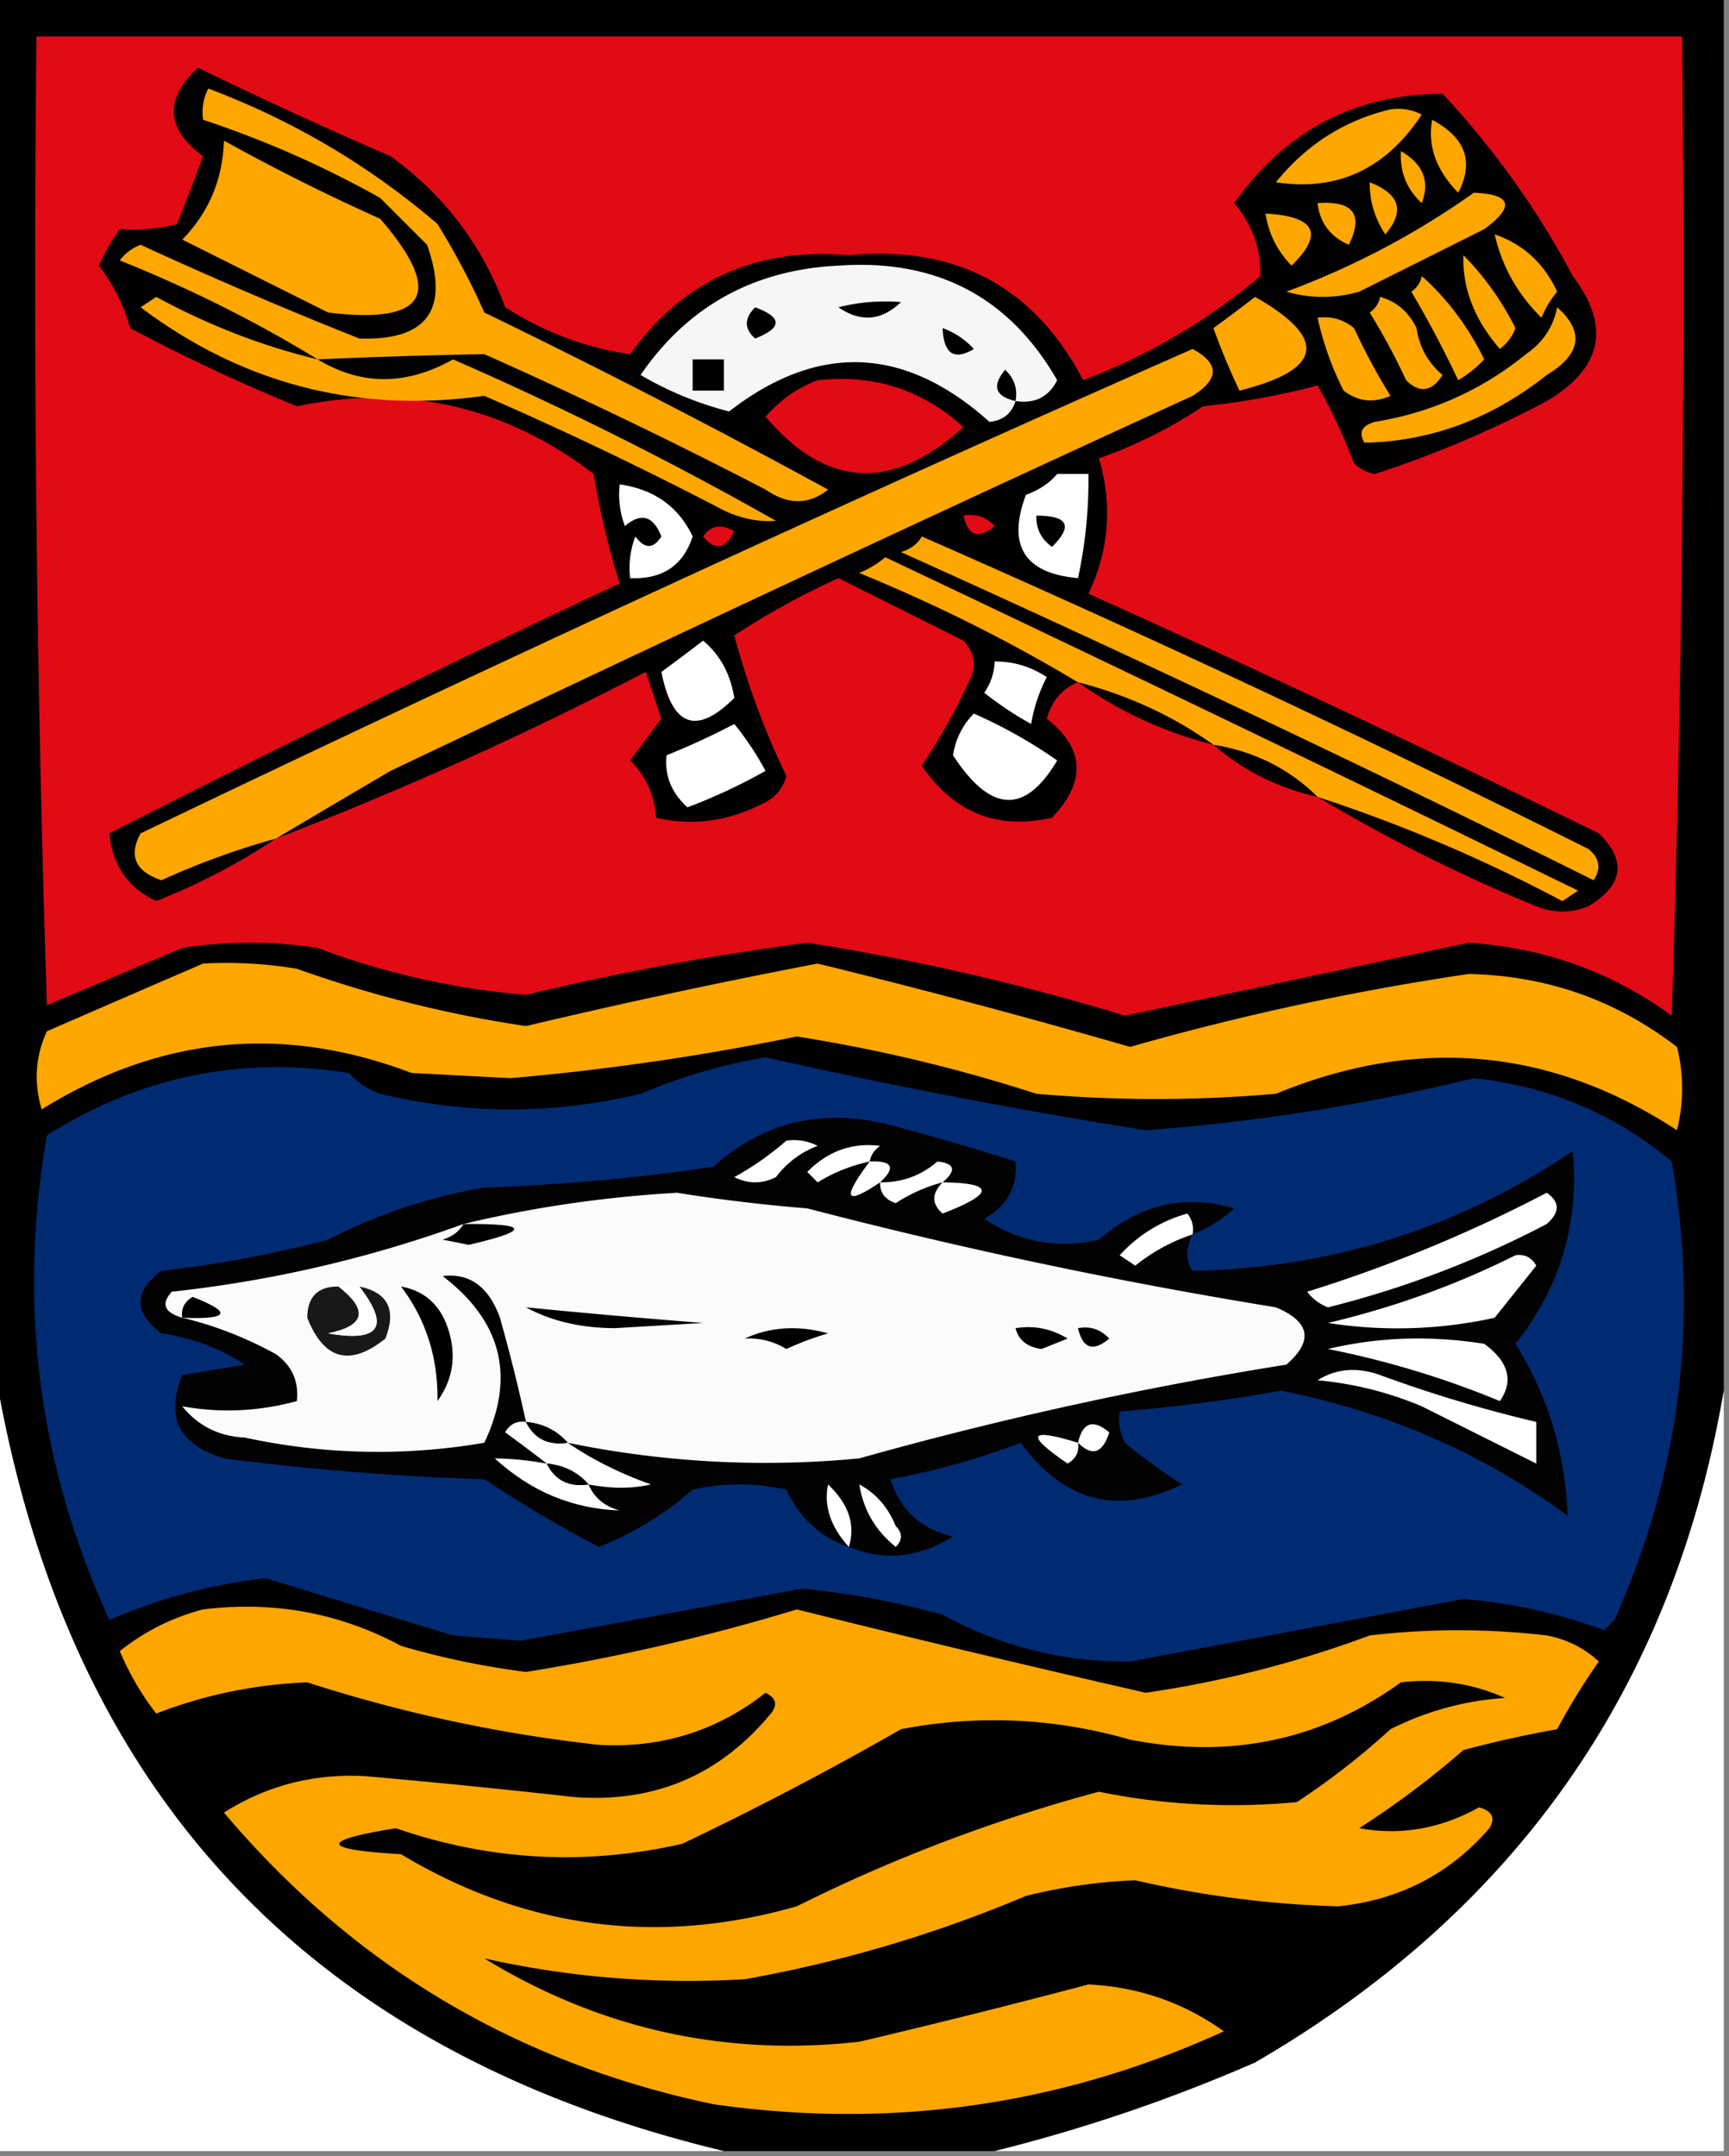 <svg xmlns="http://www.w3.org/2000/svg" width="166" height="207" style="shape-rendering:geometricPrecision;text-rendering:geometricPrecision;image-rendering:optimizeQuality;fill-rule:evenodd;clip-rule:evenodd"><rect width="100%" height="100%" fill="#808080" stroke="none"/><path style="opacity:1" d="M-.5-.5h166v134c-4.843 28.381-19.843 49.881-45 64.5a157.946 157.946 0 0 1-25 8.5h-26c-39.907-9.572-63.24-34.572-70-75V-.5z"/><path style="opacity:1" fill="#e10a15" d="M3.5 3.5h158c.333 31.34 0 62.674-1 94-5.768-4.202-12.268-6.535-19.5-7a91862.932 91862.932 0 0 1-33 7 222 222 0 0 0-30.5-7 260.806 260.806 0 0 0-27 5 73.677 73.677 0 0 1-20-4.5 42.498 42.498 0 0 0-13 0l-13 5.5c-1-30.993-1.333-61.993-1-93z"/><path style="opacity:1" d="M126.5 76.5a147.29 147.29 0 0 1 23.5 10l1.5-1a6162.258 6162.258 0 0 0-66.5-32 9.468 9.468 0 0 1-2.5 1.5c7.402 3.034 14.402 6.534 21 10.5-1.526.605-2.526 1.771-3 3.5 3.641 2.845 3.808 6.012.5 9.5-5.26 1.189-9.427-.478-12.5-5 1.7-2.539 3.2-5.205 4.5-8 .78-1.444.614-2.777-.5-4l-12-6a73.18 73.18 0 0 0-10 5.5 75.804 75.804 0 0 0 5 13.5c-.318 1.147-.984 1.98-2 2.5-3.438 1.835-6.938 2.335-10.5 1.5-.163-2.176-.996-4.01-2.5-5.5.994-1.329 1.994-2.662 3-4L62 64.5a347.23 347.23 0 0 1-35.5 16c-3.52 2.346-7.353 4.346-11.5 6-2.708-1.266-4.208-3.433-4.5-6.5a1660.406 1660.406 0 0 1 49-24A73.588 73.588 0 0 1 57 45.5c-8.51-6.505-18.01-8.672-28.5-6.5a175.436 175.436 0 0 1-16-7.5 17.542 17.542 0 0 0-3-6 18.088 18.088 0 0 1 2-3.5c1.945.128 3.778-.038 5.5-.5.867-2.184 1.7-4.351 2.5-6.5-3.574-2.643-3.741-5.477-.5-8.5A459.06 459.06 0 0 0 37.5 15c5.144 3.717 8.811 8.55 11 14.5 3.782 2.404 7.782 3.904 12 4.5 5.09-7.097 12.09-10.264 21-9.5 10.283-.978 17.783 3.022 22.5 12 6.326-2.42 11.992-5.753 17-10 .082-2.584-.751-4.917-2.5-7 4.908-6.953 11.575-10.453 20-10.5A82.153 82.153 0 0 1 151 26.5c3.67 4.845 2.837 8.845-2.5 12a101.56 101.56 0 0 1-16.5 7 3.942 3.942 0 0 1-2-1 53.175 53.175 0 0 0-3.5-7.5c-3.463.93-7.13 1.596-11 2a44.357 44.357 0 0 1-10 5c1.323 4.426.99 8.76-1 13a1636.003 1636.003 0 0 1 49 23c2.692 2.632 2.359 4.966-1 7-1.667.667-3.333.667-5 0a154.268 154.268 0 0 1-21-10.5z"/><path style="opacity:1" fill="#fea700" d="M30.5 34.5c-5.962-3.648-12.296-6.815-19-9.5a4.452 4.452 0 0 1 2-1.5 431.515 431.515 0 0 0 21 9c6.529.209 8.695-2.791 6.5-9L36.5 19a97.008 97.008 0 0 0-17-7.5 4.932 4.932 0 0 1 .5-3c8.125 3.06 15.459 7.393 22 13a71.423 71.423 0 0 1 4.5 8.5 766.843 766.843 0 0 1 33 17c-1.837 1.48-3.837 1.48-6 0a503.371 503.371 0 0 0-27-13c-5.309.096-10.642.262-16 .5zM133.5 10.5a4.932 4.932 0 0 1 3 .5c-3.436 5.223-8.103 7.39-14 6.5 2.927-3.623 6.594-5.956 11-7zM137.5 11.5c3.215 1.718 4.048 4.051 2.5 7-2.116-2.161-2.949-4.495-2.5-7z"/><path style="opacity:1" fill="#fea700" d="M21.5 13.5a196.3 196.3 0 0 0 15 7.5c6.192 7.158 4.525 10.158-5 9l-14-7c2.55-2.608 3.884-5.774 4-9.5zM134.5 14.5c2.141 1.255 2.807 2.922 2 5-1.45-1.35-2.117-3.017-2-5zM131.5 17.5c2.907 1.114 3.407 2.78 1.5 5-1.009-1.525-1.509-3.192-1.5-5zM141.5 18.5c3.635.156 3.968 1.322 1 3.5l-12 6a12.5 12.5 0 0 1-7 0c6.473-2.402 12.473-5.568 18-9.5zM126.5 19.5c3.432-.252 4.432 1.081 3 4-1.788-.783-2.788-2.116-3-4zM121.5 20.5c4.809.27 5.642 1.937 2.5 5-1.372-1.41-2.205-3.077-2.5-5zM143.5 22.5c2.741.94 4.741 2.773 6 5.5a9.457 9.457 0 0 0-1.5 2.5c-2.284-2.236-3.784-4.902-4.5-8zM140.5 24.5c1.997 2.013 3.664 4.346 5 7a4.458 4.458 0 0 1-1.5 2c-2.434-2.809-3.6-5.809-3.5-9z"/><path style="opacity:1" fill="#f6f6f6" d="M97.5 38.5c-.366 1.195-1.199 1.861-2.5 2-8.126-7.293-16.46-7.626-25-1a33.102 33.102 0 0 1-8.5-3.5c4.536-6.605 10.87-10.105 19-10.5 9.406-.66 16.406 3.007 21 11-.82 1.611-2.154 2.278-4 2z"/><path style="opacity:1" fill="#fea700" d="M136.5 26.5c2.445 2.172 4.445 4.838 6 8a11.371 11.371 0 0 1-2.5 2 103.333 103.333 0 0 0-4.5-8.5c.556-.383.889-.883 1-1.5zM30.5 34.5c4.164 2.522 8.497 2.522 13 0a335.977 335.977 0 0 1 31 15.5c-1.669.122-3.335-.212-5-1a363.092 363.092 0 0 0-23-11c-12.207 1.699-23.207-1.135-33-8.5l1.5-1c4.979 2.711 10.145 4.711 15.5 6z"/><path style="opacity:1" d="M80.5 29.5a18.141 18.141 0 0 1 6-.5c-1.865 1.8-3.865 1.966-6 .5z"/><path style="opacity:1" fill="#fea700" d="M120.5 28.5c7.023 3.997 6.523 6.997-1.5 9a66.737 66.737 0 0 1-2.5-6c1.401-1.02 2.735-2.02 4-3zM132.5 28.5c1.574.437 2.741 1.437 3.5 3 .273 1.829 1.107 3.329 2.5 4.5-1.036 1.617-2.203 1.784-3.5.5a60.603 60.603 0 0 0-3.5-6.5c.556-.383.889-.883 1-1.5z"/><path style="opacity:1" d="M72.5 29.5c2.625.966 2.625 1.966 0 3-1.062-.925-1.062-1.925 0-3z"/><path style="opacity:1" fill="#fea700" d="M149.5 29.5c2.639 2.338 2.306 4.505-1 6.5-5.307 4.207-11.14 6.373-17.5 6.5-.591-.983-.257-1.65 1-2 5.45-.897 10.283-3.063 14.5-6.5 1.641-1.129 2.641-2.629 3-4.5zM126.5 30.5c1.322-.17 2.489.163 3.5 1a60.603 60.603 0 0 0 3.5 6.5c-1.612.72-3.112.554-4.5-.5a29.283 29.283 0 0 1-2.5-7z"/><path style="opacity:1" d="M90.5 31.5a7.467 7.467 0 0 1 3 2c-1.896 1.14-2.896.473-3-2z"/><path style="opacity:1" fill="#fea700" d="M26.5 80.5a74.801 74.801 0 0 0-11 4c-2.51-.842-3.177-2.342-2-4.5a3475.833 3475.833 0 0 1 101-46.5c2.579 1.388 2.579 2.888 0 4.5a5702.42 5702.42 0 0 0-77 36 1890.873 1890.873 0 0 0-11 6.5z"/><path style="opacity:1" d="M66.5 34.5h3v3h-3v-3zM97.5 38.5c-1.965-.448-2.298-1.448-1-3 .886.825 1.219 1.825 1 3z"/><path style="opacity:1" fill="#e10a15" d="M78.5 36.5c5.384-.594 10.05.906 14 4.5-6.857 6.212-13.19 5.879-19-1 1.421-1.623 3.088-2.79 5-3.5z"/><path style="opacity:1" fill="#fefffe" d="M101.5 45.5h3a44.87 44.87 0 0 1-1 10c-5.156-.46-6.823-3.127-5-8 1.239-.442 2.239-1.11 3-2zM59.5 46.5c3.314.474 5.647 2.14 7 5-.912 2.8-2.912 4.133-6 4a8.434 8.434 0 0 1 .5-4c.893 1.211 1.726 1.211 2.5 0-.789-1.988-1.956-2.321-3.5-1a8.434 8.434 0 0 1-.5-4z"/><path style="opacity:1" fill="#e10a15" d="M92.5 49.5c1.175-.219 2.175.114 3 1-1.552 1.298-2.552.965-3-1z"/><path style="opacity:1" d="M99.5 49.5c3.048-.006 3.548.994 1.5 3-1.039-.744-1.539-1.744-1.5-3z"/><path style="opacity:1" fill="#e10a15" d="M67.5 51.5c.75-1.074 1.75-1.24 3-.5-.852 1.728-1.852 1.895-3 .5z"/><path style="opacity:1" fill="#fea700" d="M88.5 51.5a1398.52 1398.52 0 0 1 64 30c1.083.865 1.249 1.865.5 3A1921.977 1921.977 0 0 0 86.5 53c.916-.278 1.582-.778 2-1.5zM126.5 76.5c-2.747-2.707-6.08-4.373-10-5-3.885-2.773-8.218-4.773-13-6-6.598-3.966-13.598-7.466-21-10.5a9.468 9.468 0 0 0 2.5-1.5 6162.258 6162.258 0 0 1 66.5 32l-1.5 1a147.29 147.29 0 0 0-23.5-10z"/><path style="opacity:1" fill="#fefffe" d="M67.5 61.5c1.62 1.34 2.62 3.174 3 5.5-3.623 3.607-5.957 2.774-7-2.5a171.62 171.62 0 0 0 4-3zM95.5 63.5c1.808-.009 3.475.491 5 1.5a15.276 15.276 0 0 0-1.5 4.5 32.367 32.367 0 0 1-4.5-3 5.576 5.576 0 0 0 1-3z"/><path style="opacity:1" d="M103.5 65.5c4.782 1.227 9.115 3.227 13 6-4.782-1.227-9.115-3.227-13-6z"/><path style="opacity:1" fill="#fefffe" d="M93.5 68.5a47.355 47.355 0 0 1 8 4.5c-3.075 5.213-6.408 5.046-10-.5.252-1.573.918-2.906 2-4zM70.5 69.5c1.1 1.348 2.1 2.848 3 4.5a53.153 53.153 0 0 1-7.5 3.5c-1.548-1.414-2.215-3.08-2-5a68.667 68.667 0 0 0 6.5-3z"/><path style="opacity:1" d="M116.5 71.5c3.92.627 7.253 2.293 10 5-3.822-.854-7.156-2.521-10-5z"/><path style="opacity:1" fill="#fea700" d="M19.5 92.5a40.936 40.936 0 0 1 9 .5c7.166 2.556 14.5 4.39 22 5.5a648.628 648.628 0 0 1 28-6 761.893 761.893 0 0 1 30 8 253.444 253.444 0 0 1 32.5-7c7.465.155 14.132 2.488 20 7a16.242 16.242 0 0 1 0 8c-12.098-7.913-24.932-9.08-38.5-3.5-7.667.667-15.333.667-23 0a150.281 150.281 0 0 0-23-5.5 239.714 239.714 0 0 1-27.5 4l-9.5-.5c-12.329-4.7-24.162-3.534-35.5 3.5-.769-2.599-.602-5.099.5-7.5a5117.51 5117.51 0 0 1 15-6.5z"/><path style="opacity:1" fill="#002b72" d="M73.5 101.5a574.465 574.465 0 0 0 36.5 7 190.694 190.694 0 0 0 31.5-5c7.166.751 13.499 3.418 19 8 2.639 15.272.806 29.939-5.5 44l-1 1c-4.305-1.614-8.805-2.614-13.5-3a69299.31 69299.31 0 0 1-32 6c-6.441.056-12.441-1.444-18-4.5a80.228 80.228 0 0 0-13.5-2.5 6535.38 6535.38 0 0 1-27 5l-6.5-.5a8826.253 8826.253 0 0 1-18-5.5 53.15 53.15 0 0 0-15 4c-6.811-14.837-8.811-30.337-6-46.5 8.879-5.635 18.546-7.635 29-6a7.292 7.292 0 0 0 3 2c8.333 2 16.667 2 25 0 3.982-1.67 7.982-2.837 12-3.5z"/><path style="opacity:1" fill="#020202" d="M114.5 118.5c-.671 1.347-.671 2.514 0 3.5 13.357-.273 25.523-4.106 36.5-11.5.642 6.887-1.191 13.054-5.5 18.5 3.133 5.028 4.8 10.528 5 16.5-8.147-5.982-17.314-9.982-27.5-12a158.034 158.034 0 0 1-15.5 2 4.934 4.934 0 0 0 .5 3 51.064 51.064 0 0 0 5.5 4c-6.176 3.015-11.342 1.681-15.5-4a70.679 70.679 0 0 1-12.5 3.5c.927 2.97 2.927 4.803 6 5.5-3.305 2.05-6.638 2.383-10 1-2.741-.939-4.741-2.773-6-5.5-3-.667-6-.667-9 0a31.005 31.005 0 0 1-9 5.5 123.55 123.55 0 0 1-11-6.5 257.663 257.663 0 0 1-25-2c-4.32-1.305-5.653-3.971-4-8l6-1c-2.411-1.583-5.078-2.583-8-3-2.667-2-2.667-4 0-6a112.881 112.881 0 0 0 16-3 51.616 51.616 0 0 1 15-5 195.6 195.6 0 0 0 22-2c4.816-4.337 10.482-5.67 17-4a252.094 252.094 0 0 1 12 3.5c.177 2.481-.823 4.314-3 5.5 3.345 2.241 7.011 2.908 11 2 3.946-3.407 8.28-4.407 13-3a12.64 12.64 0 0 1-4 2.5z"/><path style="opacity:1" fill="#fefffe" d="M75.5 109.5a4.934 4.934 0 0 1 3 .5 8.902 8.902 0 0 0-4 3c-1.333.667-2.667.667-4 0a28.906 28.906 0 0 0 5-3.5zM83.5 111.5a16.08 16.08 0 0 0-5 2l-1-1c1.987-2.001 4.32-2.835 7-2.5-.556.383-.89.883-1 1.5zM83.5 111.5c2.198-.091 2.531.575 1 2-3.374 2.274-3.708 1.607-1-2zM90.5 113.5a15.424 15.424 0 0 0-4.5 2c-1.03-.336-1.53-1.003-1.5-2 2.1.023 3.933-.644 5.5-2 1.684.183 1.85.85.5 2zM90.5 113.5c5.006.066 5.006 1.066 0 3-1.062-.925-1.062-1.925 0-3z"/><path style="opacity:1" fill="#fbfbfb" d="M54.5 138.5c-1.014-1.174-2.347-1.84-4-2a170.506 170.506 0 0 0-2.5-10c-1.08-2.983-2.913-4.317-5.5-4 5.672 4.334 7.005 9.667 4 16a60.16 60.16 0 0 1-23-.5c-2.474-.113-4.474-1.113-6-3 3.682.664 7.348.497 11-.5.203-1.89-.463-3.39-2-4.5-2.922-1.603-5.922-2.77-9-3.5-1.733-.508-2.066-1.341-1-2.5a119.713 119.713 0 0 0 28-6.5c6.599-1.589 13.432-2.589 20.5-3 4.144.664 8.311 1.164 12.5 1.5a490.594 490.594 0 0 0 45 9.5c3.292 1.391 3.625 3.224 1 5.5a363.559 363.559 0 0 0-41 9 94.251 94.251 0 0 1-28-1.5z"/><path style="opacity:1" fill="#fefffe" d="M148.5 114.5c1.276.886 1.276 1.886 0 3a94.363 94.363 0 0 1-21 8 4.457 4.457 0 0 1-2-1.5 137.434 137.434 0 0 0 23-9.5zM114.5 118.5a17.477 17.477 0 0 0-5.5 3l-1.5-1c1.791-1.96 3.957-3.293 6.5-4 .464.594.631 1.261.5 2z"/><path style="opacity:1" d="M44.5 117.5c6.324-.053 6.49.614.5 2l-2.5-.5c.916-.278 1.583-.778 2-1.5z"/><path style="opacity:1" fill="#fefffe" d="M145.5 120.5c.876-.131 1.543.202 2 1l-4 5a43.233 43.233 0 0 1-16 .5c6.355-1.504 12.355-3.671 18-6.5z"/><path style="opacity:1" fill="#181818" d="M32.5 123.5c2.898 2.273 2.564 3.773-1 4.5 4.978.864 5.978-.636 3-4.5 2.744.572 3.577 2.238 2.5 5-3.398 2.718-5.898 2.051-7.5-2 .016-2.016 1.016-3.016 3-3z"/><path style="opacity:1" fill="#fefffe" d="M32.5 123.5h2c2.978 3.864 1.978 5.364-3 4.5 3.564-.727 3.898-2.227 1-4.5z"/><path style="opacity:1" d="M38.5 123.5c2.252.416 3.752 1.749 4.5 4 .851 2.553.518 4.886-1 7 .064-4.169-1.102-7.836-3.5-11zM17.5 126.5c-.13-.876.203-1.543 1-2 3.855 1.507 3.521 2.174-1 2zM50.5 125.5a867.72 867.72 0 0 0 17 1.5l-8.5.5c-3.252-.019-6.085-.686-8.5-2zM71.5 128.5c2.466-1.134 5.133-1.301 8-.5a28.907 28.907 0 0 0-4 1.5 6.845 6.845 0 0 0-4-1zM97.5 127.5c1.788-.285 3.455.048 5 1l-2.5 1c-1.376-.184-2.209-.851-2.5-2zM103.5 127.5c1.175-.219 2.175.114 3 1-1.552 1.298-2.552.965-3-1z"/><path style="opacity:1" fill="#fefffe" d="M127.5 129.5c4.816-1.15 9.816-1.316 15-.5 2.345 1.724 2.845 3.557 1.5 5.5a87.779 87.779 0 0 0-16.5-5zM-.5 131.5c6.76 40.428 30.093 65.428 70 75h-70v-75zM126.5 132.5c1.788-1.122 3.788-1.289 6-.5a129.201 129.201 0 0 0 15 4.5v4l-11-5.5a33.546 33.546 0 0 0-10-2.5zM165.5 133.5v73h-70a157.946 157.946 0 0 0 25-8.5c25.157-14.619 40.157-36.119 45-64.5zM50.5 136.5c.787 1.604 2.12 2.271 4 2 2.389 1.624 5.056 2.957 8 4-1.826.42-3.826.42-6 0-1.014-1.174-2.347-1.84-4-2a173.333 173.333 0 0 0-4-3c.457-.798 1.124-1.131 2-1z"/><path style="opacity:1" d="M50.5 136.5c1.653.16 2.986.826 4 2-1.88.271-3.213-.396-4-2z"/><path style="opacity:1" fill="#fefffe" d="M103.5 138.5c.448-1.965 1.448-2.298 3-1-.633 2.019-1.633 2.353-3 1zM103.5 138.5c.131.876-.202 1.543-1 2-4.089-2.791-3.755-3.458 1-2zM52.5 140.5c.787 1.604 2.12 2.271 4 2 .558 1.29 1.558 2.123 3 2.5-4.535-.158-8.535-1.824-12-5 1.608.019 3.274.185 5 .5z"/><path style="opacity:1" d="M52.5 140.5c1.653.16 2.986.826 4 2-1.88.271-3.213-.396-4-2z"/><path style="opacity:1" fill="#fefffe" d="M81.5 148.5c-1.758-1.929-2.424-3.929-2-6 1.985 1.879 2.652 3.879 2 6zM82.5 142.5c1.593.848 2.76 2.181 3.5 4 .667.667.667 1.333 0 2-1.947-1.563-3.114-3.563-3.5-6z"/><path style="opacity:1" fill="#fea600" d="M19.5 154.5c6.792-.833 13.125.334 19 3.5a77.498 77.498 0 0 0 12 2.5 195.787 195.787 0 0 0 26-6 1792.83 1792.83 0 0 0 33.5 8 104.748 104.748 0 0 0 21.5-5.5 72.464 72.464 0 0 1 17 0c1.921.36 3.588 1.194 5 2.5a64.501 64.501 0 0 0-4 6.5 108.394 108.394 0 0 0-9 2 86.401 86.401 0 0 1-10 7.5c3.961.726 7.794.06 11.5-2 1.257.35 1.591 1.017 1 2-3.795 4.385-8.629 6.885-14.5 7.5a98.044 98.044 0 0 1-19.5-2.5 51.825 51.825 0 0 0-10.5 1.5 125.98 125.98 0 0 1-27 8c-8.478.498-16.811-.168-25-2 11.1 6.776 23.1 9.442 36 8a815.135 815.135 0 0 0 22-5.5c4.812.24 9.145 1.74 13 4.5-15.567 7.104-31.9 9.437-49 7-18.919-3.956-34.585-13.289-47-28 4.095-2.585 8.595-3.752 13.5-3.5a812.532 812.532 0 0 1 20 2c7.76.617 14.094-2.05 19-8 .688-.832.521-1.498-.5-2-4.655 3.662-9.989 5.329-16 5a141.358 141.358 0 0 1-28-6c-5.037.199-9.87 1.199-14.5 3a26.864 26.864 0 0 1-3.5-6c2.41-1.91 5.077-3.244 8-4z"/><path style="opacity:1" d="M134.5 161.5c3.548-.405 6.881.095 10 1.5a28.352 28.352 0 0 0-11 3 71.916 71.916 0 0 1-9 7c-6.462.598-12.795.265-19-1a154.49 154.49 0 0 0-29 11c-13.381 3.822-26.048 2.156-38-5-7.737-.458-7.904-1.291-.5-2.5 9.011 3.117 18.178 3.617 27.5 1.5a313.314 313.314 0 0 0 21-11c7.38-1.422 14.713-1.088 22 1 9.653 1.883 18.319.05 26-5.5z"/></svg>